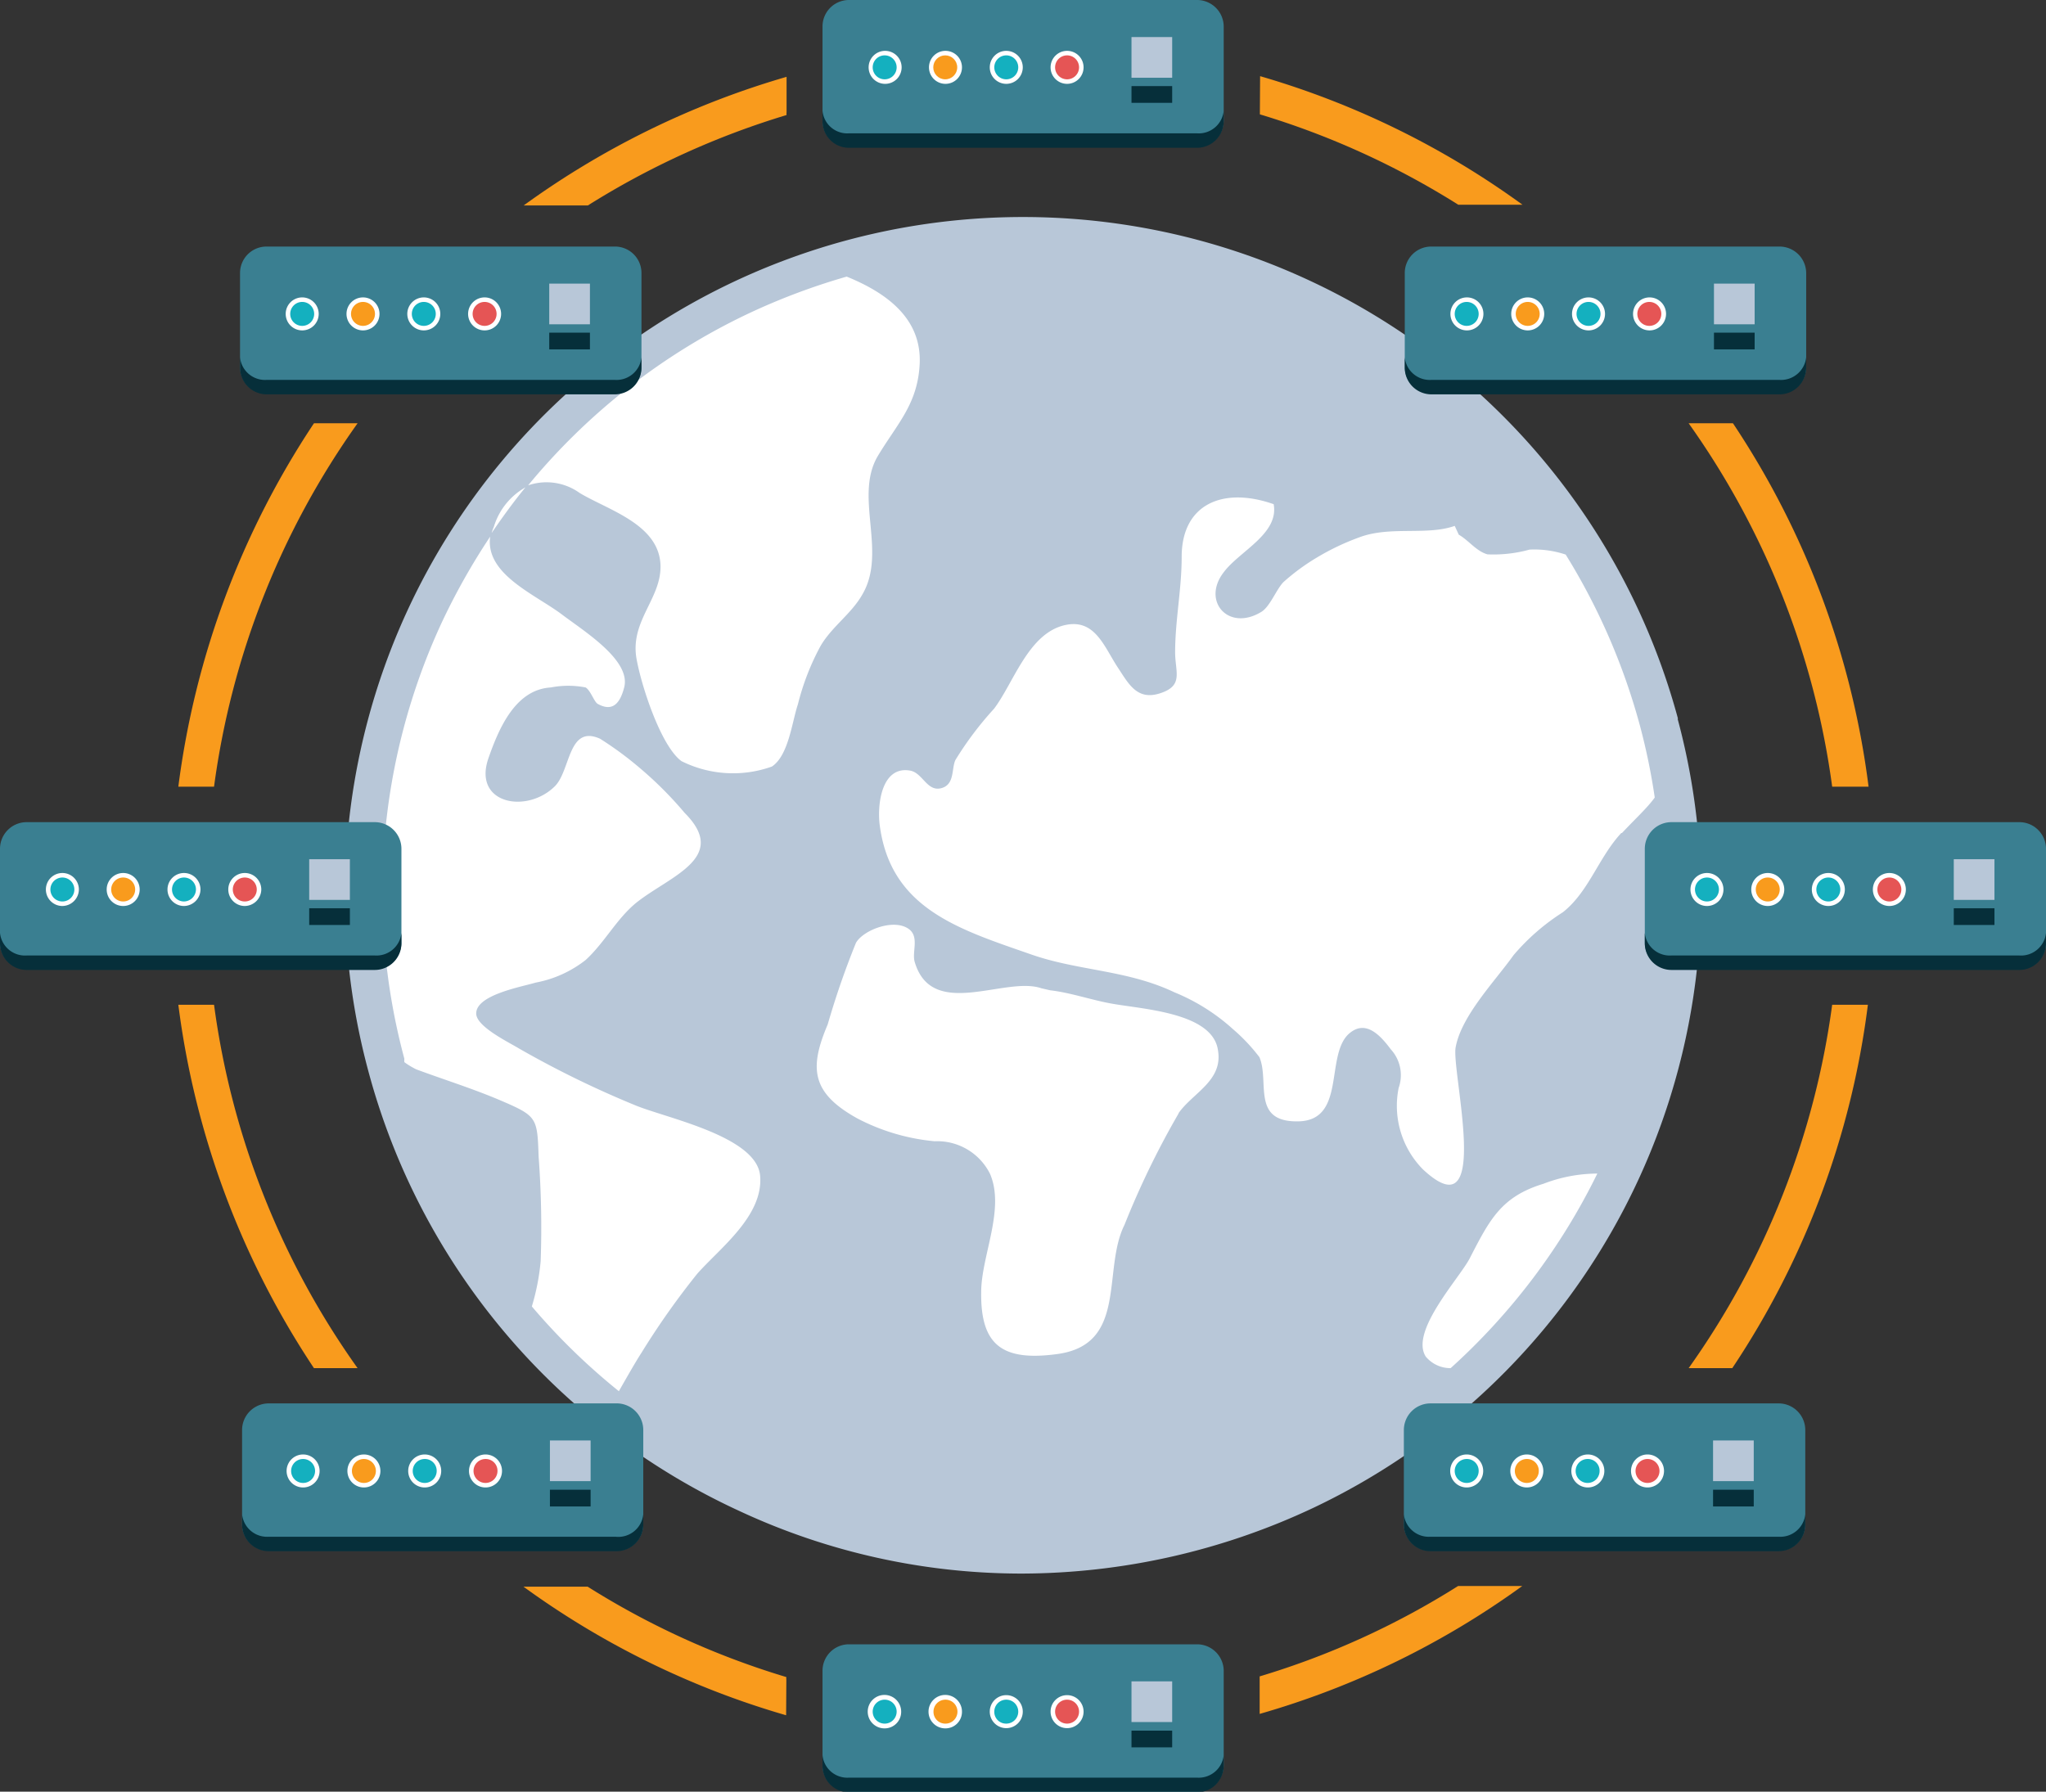 <svg id="Layer_1" data-name="Layer 1" xmlns="http://www.w3.org/2000/svg" viewBox="0 0 90.52 79.28"><rect x="0" y="0" width="90.52" height="79.28" fill="#333333" stroke="none"/><defs><style>.cls-1{fill:#fff;}.cls-2{fill:#b8c7d8;}.cls-3{fill:#f99b1d;}.cls-4{fill:#3a7f91;}.cls-5{fill:#062f3a;}.cls-6{fill:#14b0bf;}.cls-7{fill:#e55555;}</style></defs><path class="cls-1" d="M406.44,279.36a29.07,29.07,0,1,1-29.07-29.07A29.08,29.08,0,0,1,406.44,279.36Z" transform="translate(-332.11 -240)"/><path class="cls-2" d="M406.35,271.81h0a30,30,0,0,0-16.42-19.45h0a30,30,0,0,0-39.81,14.69h0a30,30,0,0,0-1.71,20.36h0a29.94,29.94,0,0,0,16.41,19.45h0a29.53,29.53,0,0,0,12.52,2.77,30.4,30.4,0,0,0,12.9-2.92h0a30,30,0,0,0,16.09-34.91Zm-40.09,2.11a5.11,5.11,0,0,1-4-.24c-.94-.69-1.82-3.48-2-4.6-.25-1.65,1.15-2.64,1.07-4.12-.1-1.78-2.34-2.4-3.58-3.15a2.51,2.51,0,0,0-2.34-.31c-.57.69-1.09,1.41-1.6,2.16-.32,1.74,2,2.64,3.2,3.56,1,.75,3,2,2.72,3.18-.22.88-.62,1.05-1.17.75-.16-.08-.32-.6-.54-.73a4,4,0,0,0-1.54,0c-1.54.09-2.28,1.74-2.77,3.16-.67,2,1.71,2.44,2.95,1.21.7-.7.58-2.74,2-2.1a15.17,15.17,0,0,1,1.74,1.28,16.45,16.45,0,0,1,2,2c2,2-.69,2.8-2.17,4-.86.72-1.38,1.75-2.21,2.51a5.1,5.1,0,0,1-2.21,1c-.63.19-2.69.55-2.63,1.4.05.57,1.44,1.24,1.9,1.52a43.59,43.59,0,0,0,5.09,2.49c1.33.57,5.42,1.37,5.57,3.14s-1.78,3.2-2.78,4.33a34.44,34.44,0,0,0-2.47,3.5c-.24.37-.6,1-1,1.7a28.43,28.43,0,0,1-3.85-3.75,10,10,0,0,0,.39-2,42,42,0,0,0-.09-4.63c-.06-1.72-.06-1.79-1.67-2.48-1.24-.53-2.5-.92-3.74-1.38A3.36,3.36,0,0,1,350,287a.66.66,0,0,1,0-.15h0a28.39,28.39,0,0,1,1.62-19.23h0a29.28,29.28,0,0,1,2.22-3.94,1.77,1.77,0,0,1,.12-.37,3,3,0,0,1,1.48-1.79,28.33,28.33,0,0,1,9.75-7.63,28.93,28.93,0,0,1,4.38-1.65c1.82.74,3.31,1.88,3.23,3.84-.08,1.8-1,2.67-1.86,4.11-1.05,1.79.43,4.24-.68,6.12-.48.85-1.35,1.42-1.85,2.28a11,11,0,0,0-1,2.58C367.15,271.94,367,273.43,366.26,273.92Zm18,15.34a37.56,37.56,0,0,0-2.4,4.94c-1,2,.17,5.31-3,5.72-2.41.32-3.37-.4-3.34-2.74,0-1.6,1.07-3.67.39-5.24a2.61,2.61,0,0,0-2.45-1.44,9.19,9.19,0,0,1-3.4-1c-2.07-1.14-2.15-2.24-1.33-4.17a36.49,36.49,0,0,1,1.25-3.61c.33-.58,1.75-1.12,2.39-.57.4.36.08,1,.21,1.42.77,2.59,4,.61,5.6,1.16l.39.09c.88.1,1.8.42,2.67.58,1.38.26,4.55.39,4.76,2.1C386.21,287.83,384.88,288.36,384.25,289.26Zm12,11.28a1.42,1.42,0,0,1-1.07-.51c-.72-1.12,1.51-3.49,1.95-4.36.88-1.71,1.39-2.72,3.26-3.29a6.68,6.68,0,0,1,2.38-.45A28.47,28.47,0,0,1,396.29,300.54Zm7.58-23.68c-1,1.07-1.44,2.61-2.59,3.51a9.64,9.64,0,0,0-2.18,1.9c-.81,1.14-2.31,2.68-2.56,4.08-.19,1.07,1.65,8.29-1.45,5.39a4,4,0,0,1-1.07-3.6,1.69,1.69,0,0,0-.35-1.71c-.54-.73-1.18-1.32-1.89-.65-1,1-.1,3.8-2.2,3.84s-1.26-1.76-1.72-2.84a8,8,0,0,0-1.17-1.24,8.8,8.8,0,0,0-2.59-1.63c-2.1-1-4.24-.94-6.35-1.68-3.15-1.1-6.17-2-6.68-5.65-.14-.94.06-2.71,1.34-2.48.55.1.74.93,1.36.78s.46-.87.64-1.25a14.83,14.83,0,0,1,1.71-2.27c.87-1.15,1.52-3.34,3.14-3.7,1.35-.3,1.74,1,2.37,1.93.47.72.85,1.42,1.86,1.08s.65-.91.64-1.79c0-1.44.29-2.79.29-4.24,0-2.33,1.82-3.12,4.07-2.33.24,1.31-1.5,2.07-2.2,3-1,1.27.18,2.64,1.63,1.78.4-.22.68-1,1-1.33a9.47,9.47,0,0,1,1.5-1.1,10.83,10.83,0,0,1,1.85-.88c1.37-.52,3-.07,4.23-.51l.18.39c.44.25.77.73,1.27.87a6,6,0,0,0,1.86-.21,4.37,4.37,0,0,1,1.6.22,28.43,28.43,0,0,1,3.29,7.59h0a28.1,28.1,0,0,1,.65,3.16C405,275.74,404.46,276.23,403.87,276.86Z" transform="translate(-332.11 -240)"/><path class="cls-3" d="M413.17,284.46a36,36,0,0,1-6.35,16.08h1.93a37.35,37.35,0,0,0,6-16.08Z" transform="translate(-332.11 -240)"/><path class="cls-3" d="M387.85,244.94s0,.08,0,.12a35.92,35.92,0,0,1,8.78,4h2.84a37.49,37.49,0,0,0-11.61-5.69Z" transform="translate(-332.11 -240)"/><path class="cls-3" d="M399.46,310.18h-2.84a35.55,35.55,0,0,1-8.78,4s0,.08,0,.12v1.54A37.27,37.27,0,0,0,399.46,310.18Z" transform="translate(-332.11 -240)"/><path class="cls-3" d="M366.9,314.33a.49.49,0,0,1,0-.12,35.78,35.78,0,0,1-8.79-4h-2.84a37.43,37.43,0,0,0,11.62,5.69Z" transform="translate(-332.11 -240)"/><path class="cls-3" d="M406.82,258.73a36,36,0,0,1,6.35,16.08h1.61a37.4,37.4,0,0,0-6-16.08Z" transform="translate(-332.11 -240)"/><path class="cls-3" d="M355.28,249.09h2.84a36.16,36.16,0,0,1,8.79-4,.49.49,0,0,1,0-.12V243.4A37.65,37.65,0,0,0,355.28,249.09Z" transform="translate(-332.11 -240)"/><path class="cls-3" d="M341.58,274.81a35.9,35.9,0,0,1,6.35-16.08H346a37.66,37.66,0,0,0-6,16.08Z" transform="translate(-332.11 -240)"/><path class="cls-3" d="M347.93,300.54a35.9,35.9,0,0,1-6.35-16.08H340a37.61,37.61,0,0,0,6,16.08Z" transform="translate(-332.11 -240)"/><path class="cls-4" d="M385.07,240h-15.4a1.17,1.17,0,0,0-1.17,1.18v4.15a1.17,1.17,0,0,0,1.17,1.18h15.4a1.18,1.18,0,0,0,1.18-1.18v-4.15A1.18,1.18,0,0,0,385.07,240Z" transform="translate(-332.11 -240)"/><path class="cls-5" d="M385.07,245.9h-15.4a1.1,1.1,0,0,1-1.17-1v.46a1.17,1.17,0,0,0,1.17,1.18h15.4a1.18,1.18,0,0,0,1.18-1.18v-.46A1.11,1.11,0,0,1,385.07,245.9Z" transform="translate(-332.11 -240)"/><path class="cls-1" d="M371.25,243.71A.73.73,0,1,1,372,243,.73.73,0,0,1,371.25,243.71Zm0-1.06a.33.33,0,1,0,.33.33A.33.33,0,0,0,371.25,242.65Z" transform="translate(-332.11 -240)"/><path class="cls-6" d="M371.25,243.51a.53.53,0,1,1,.53-.53A.53.53,0,0,1,371.25,243.51Z" transform="translate(-332.11 -240)"/><path class="cls-1" d="M376.63,243.71a.73.73,0,1,1,.73-.73A.73.73,0,0,1,376.63,243.71Zm0-1.06a.33.33,0,1,0,.33.33A.33.33,0,0,0,376.63,242.65Z" transform="translate(-332.11 -240)"/><path class="cls-6" d="M376.63,243.51a.53.53,0,1,1,0-1.06.53.53,0,1,1,0,1.06Z" transform="translate(-332.11 -240)"/><path class="cls-1" d="M373.94,243.71a.73.73,0,1,1,.73-.73A.73.73,0,0,1,373.94,243.71Zm0-1.06a.33.33,0,1,0,.33.33A.33.33,0,0,0,373.94,242.65Z" transform="translate(-332.11 -240)"/><circle class="cls-3" cx="41.82" cy="2.98" r="0.53"/><path class="cls-1" d="M379.32,243.71a.73.73,0,1,1,.73-.73A.73.73,0,0,1,379.32,243.71Zm0-1.06a.33.33,0,1,0,.33.33A.33.33,0,0,0,379.32,242.65Z" transform="translate(-332.11 -240)"/><path class="cls-7" d="M379.32,243.51a.53.53,0,1,1,.53-.53A.53.53,0,0,1,379.32,243.51Z" transform="translate(-332.11 -240)"/><rect class="cls-5" x="50.06" y="3.81" width="1.8" height="0.74"/><rect class="cls-2" x="50.06" y="1.64" width="1.8" height="1.8"/><path class="cls-4" d="M385.07,312.76h-15.4a1.17,1.17,0,0,0-1.17,1.18v4.16a1.17,1.17,0,0,0,1.17,1.18h15.4a1.18,1.18,0,0,0,1.18-1.18v-4.16A1.18,1.18,0,0,0,385.07,312.76Z" transform="translate(-332.11 -240)"/><path class="cls-5" d="M385.07,318.66h-15.4a1.1,1.1,0,0,1-1.17-1v.47a1.17,1.17,0,0,0,1.17,1.18h15.4a1.18,1.18,0,0,0,1.18-1.18v-.47A1.11,1.11,0,0,1,385.07,318.66Z" transform="translate(-332.11 -240)"/><path class="cls-1" d="M371.25,316.48a.74.74,0,1,1,.73-.74A.73.73,0,0,1,371.25,316.48Zm0-1.07a.33.33,0,0,0-.33.33.33.33,0,0,0,.66,0A.33.33,0,0,0,371.25,315.41Z" transform="translate(-332.11 -240)"/><path class="cls-6" d="M371.25,316.27a.53.53,0,0,1-.53-.53.53.53,0,0,1,1.06,0A.53.53,0,0,1,371.25,316.27Z" transform="translate(-332.11 -240)"/><path class="cls-1" d="M376.63,316.47a.73.73,0,0,1,0-1.46.73.73,0,0,1,0,1.46Zm0-1.06a.33.33,0,0,0-.33.33.33.33,0,0,0,.66,0A.33.33,0,0,0,376.63,315.41Z" transform="translate(-332.11 -240)"/><path class="cls-6" d="M376.63,316.27a.52.52,0,0,1-.53-.53.53.53,0,0,1,.53-.53.53.53,0,0,1,.53.53A.53.53,0,0,1,376.63,316.27Z" transform="translate(-332.11 -240)"/><path class="cls-1" d="M373.94,316.48a.74.74,0,1,1,.73-.74A.73.73,0,0,1,373.94,316.48Zm0-1.07a.33.33,0,0,0-.33.33.33.33,0,0,0,.66,0A.33.33,0,0,0,373.94,315.41Z" transform="translate(-332.11 -240)"/><path class="cls-3" d="M373.94,316.27a.52.52,0,0,1-.53-.53.53.53,0,0,1,.53-.53.53.53,0,0,1,.53.53A.53.53,0,0,1,373.94,316.27Z" transform="translate(-332.11 -240)"/><path class="cls-1" d="M379.32,316.47a.73.73,0,1,1,.73-.73A.73.73,0,0,1,379.32,316.47Zm0-1.06a.33.33,0,0,0-.33.33.33.33,0,0,0,.66,0A.33.33,0,0,0,379.32,315.41Z" transform="translate(-332.11 -240)"/><path class="cls-7" d="M379.32,316.27a.53.53,0,0,1-.53-.53.53.53,0,0,1,1.06,0A.53.53,0,0,1,379.32,316.27Z" transform="translate(-332.11 -240)"/><rect class="cls-5" x="50.06" y="76.58" width="1.8" height="0.74"/><rect class="cls-2" x="50.06" y="74.4" width="1.8" height="1.8"/><path class="cls-4" d="M410.8,302.1H395.4a1.18,1.18,0,0,0-1.18,1.18v4.16a1.18,1.18,0,0,0,1.18,1.18h15.4a1.18,1.18,0,0,0,1.18-1.18v-4.16A1.18,1.18,0,0,0,410.8,302.1Z" transform="translate(-332.11 -240)"/><path class="cls-5" d="M410.8,308H395.4a1.11,1.11,0,0,1-1.18-1v.46a1.18,1.18,0,0,0,1.18,1.18h15.4a1.18,1.18,0,0,0,1.18-1.18V307A1.11,1.11,0,0,1,410.8,308Z" transform="translate(-332.11 -240)"/><path class="cls-1" d="M397,305.82a.73.73,0,0,1,0-1.46.73.73,0,0,1,0,1.46Zm0-1.06a.33.33,0,0,0,0,.66.33.33,0,0,0,0-.66Z" transform="translate(-332.11 -240)"/><path class="cls-6" d="M397,305.62a.53.53,0,0,1-.53-.53.53.53,0,0,1,.53-.53.52.52,0,0,1,.53.53A.53.53,0,0,1,397,305.62Z" transform="translate(-332.11 -240)"/><path class="cls-1" d="M402.35,305.82a.73.73,0,1,1,.74-.73A.73.73,0,0,1,402.35,305.82Zm0-1.06a.33.33,0,1,0,.33.33A.33.33,0,0,0,402.35,304.76Z" transform="translate(-332.11 -240)"/><path class="cls-6" d="M402.35,305.62a.53.53,0,0,1-.53-.53.53.53,0,0,1,.53-.53.52.52,0,0,1,.53.53A.53.53,0,0,1,402.35,305.62Z" transform="translate(-332.11 -240)"/><path class="cls-1" d="M399.66,305.82a.73.73,0,0,1,0-1.46.73.73,0,0,1,0,1.46Zm0-1.06a.33.33,0,1,0,.33.33A.33.33,0,0,0,399.66,304.76Z" transform="translate(-332.11 -240)"/><path class="cls-3" d="M399.66,305.62a.53.53,0,0,1-.53-.53.53.53,0,0,1,.53-.53.52.52,0,0,1,.53.53A.53.53,0,0,1,399.66,305.62Z" transform="translate(-332.11 -240)"/><path class="cls-1" d="M405,305.82a.73.73,0,0,1,0-1.46.73.73,0,0,1,0,1.46Zm0-1.06a.33.33,0,1,0,.33.33A.33.33,0,0,0,405,304.76Z" transform="translate(-332.11 -240)"/><path class="cls-7" d="M405,305.62a.53.53,0,0,1-.53-.53.53.53,0,0,1,1.06,0A.53.53,0,0,1,405,305.62Z" transform="translate(-332.11 -240)"/><rect class="cls-5" x="75.79" y="65.92" width="1.8" height="0.74"/><rect class="cls-2" x="75.79" y="63.74" width="1.8" height="1.8"/><path class="cls-4" d="M359.34,302.1H344a1.18,1.18,0,0,0-1.18,1.18v4.16a1.18,1.18,0,0,0,1.18,1.18h15.39a1.18,1.18,0,0,0,1.18-1.18v-4.16A1.18,1.18,0,0,0,359.34,302.1Z" transform="translate(-332.11 -240)"/><path class="cls-5" d="M359.34,308H344a1.11,1.11,0,0,1-1.18-1v.46a1.18,1.18,0,0,0,1.18,1.18h15.39a1.18,1.18,0,0,0,1.18-1.18V307A1.11,1.11,0,0,1,359.34,308Z" transform="translate(-332.11 -240)"/><path class="cls-1" d="M345.52,305.82a.73.73,0,0,1,0-1.46.73.73,0,0,1,0,1.46Zm0-1.06a.33.33,0,1,0,.33.33A.33.33,0,0,0,345.52,304.76Z" transform="translate(-332.11 -240)"/><path class="cls-6" d="M345.52,305.62a.53.53,0,0,1-.53-.53.53.53,0,1,1,1.06,0A.53.53,0,0,1,345.52,305.62Z" transform="translate(-332.11 -240)"/><path class="cls-1" d="M350.9,305.82a.73.73,0,1,1,.73-.73A.73.73,0,0,1,350.9,305.82Zm0-1.06a.33.33,0,1,0,.33.33A.33.33,0,0,0,350.9,304.76Z" transform="translate(-332.11 -240)"/><path class="cls-6" d="M350.9,305.62a.53.53,0,0,1-.53-.53.53.53,0,0,1,.53-.53.52.52,0,0,1,.53.53A.53.53,0,0,1,350.9,305.62Z" transform="translate(-332.11 -240)"/><path class="cls-1" d="M348.21,305.82a.73.73,0,0,1,0-1.46.73.73,0,0,1,0,1.46Zm0-1.06a.33.33,0,1,0,.33.33A.33.33,0,0,0,348.21,304.76Z" transform="translate(-332.11 -240)"/><path class="cls-3" d="M348.21,305.62a.53.53,0,0,1-.53-.53.53.53,0,1,1,1.06,0A.53.53,0,0,1,348.21,305.62Z" transform="translate(-332.11 -240)"/><path class="cls-1" d="M353.59,305.82a.73.73,0,0,1,0-1.46.73.73,0,0,1,0,1.46Zm0-1.06a.33.33,0,1,0,.33.33A.33.33,0,0,0,353.59,304.76Z" transform="translate(-332.11 -240)"/><path class="cls-7" d="M353.59,305.62a.53.53,0,0,1-.53-.53.53.53,0,0,1,.53-.53.52.52,0,0,1,.53.53A.53.53,0,0,1,353.59,305.62Z" transform="translate(-332.11 -240)"/><rect class="cls-5" x="24.33" y="65.92" width="1.8" height="0.74"/><rect class="cls-2" x="24.33" y="63.74" width="1.8" height="1.8"/><path class="cls-4" d="M359.31,250.91h-15.4a1.17,1.17,0,0,0-1.18,1.17v4.16a1.18,1.18,0,0,0,1.18,1.18h15.4a1.18,1.18,0,0,0,1.18-1.18v-4.16A1.17,1.17,0,0,0,359.31,250.91Z" transform="translate(-332.11 -240)"/><path class="cls-5" d="M359.31,256.81h-15.4a1.11,1.11,0,0,1-1.18-1v.46a1.18,1.18,0,0,0,1.18,1.18h15.4a1.18,1.18,0,0,0,1.18-1.18v-.46A1.11,1.11,0,0,1,359.31,256.81Z" transform="translate(-332.11 -240)"/><path class="cls-1" d="M345.48,254.62a.73.73,0,1,1,.73-.73A.73.73,0,0,1,345.48,254.62Zm0-1.06a.33.33,0,1,0,.33.33A.33.33,0,0,0,345.48,253.56Z" transform="translate(-332.11 -240)"/><path class="cls-6" d="M345.48,254.42a.53.53,0,0,1,0-1.06.53.53,0,1,1,0,1.06Z" transform="translate(-332.11 -240)"/><path class="cls-1" d="M350.86,254.62a.73.73,0,1,1,.73-.73A.73.73,0,0,1,350.86,254.62Zm0-1.06a.33.33,0,1,0,.33.33A.33.33,0,0,0,350.86,253.56Z" transform="translate(-332.11 -240)"/><path class="cls-6" d="M350.86,254.42a.53.53,0,0,1,0-1.06.53.53,0,1,1,0,1.06Z" transform="translate(-332.11 -240)"/><path class="cls-1" d="M348.17,254.62a.73.73,0,1,1,.73-.73A.73.73,0,0,1,348.17,254.62Zm0-1.06a.33.33,0,1,0,.33.33A.33.33,0,0,0,348.17,253.56Z" transform="translate(-332.11 -240)"/><path class="cls-3" d="M348.17,254.42a.53.53,0,0,1,0-1.06.53.53,0,1,1,0,1.06Z" transform="translate(-332.11 -240)"/><path class="cls-1" d="M353.55,254.62a.73.73,0,1,1,.73-.73A.73.73,0,0,1,353.55,254.62Zm0-1.06a.33.33,0,1,0,.33.33A.33.33,0,0,0,353.55,253.56Z" transform="translate(-332.11 -240)"/><path class="cls-7" d="M353.55,254.42a.53.53,0,1,1,.53-.53A.53.53,0,0,1,353.55,254.42Z" transform="translate(-332.11 -240)"/><rect class="cls-5" x="24.3" y="14.72" width="1.8" height="0.74"/><rect class="cls-2" x="24.3" y="12.55" width="1.8" height="1.8"/><path class="cls-4" d="M410.83,250.91H395.44a1.17,1.17,0,0,0-1.18,1.17v4.16a1.18,1.18,0,0,0,1.18,1.18h15.39a1.18,1.18,0,0,0,1.19-1.18v-4.16A1.18,1.18,0,0,0,410.83,250.91Z" transform="translate(-332.11 -240)"/><path class="cls-5" d="M410.83,256.81H395.44a1.11,1.11,0,0,1-1.18-1v.46a1.18,1.18,0,0,0,1.18,1.18h15.39a1.18,1.18,0,0,0,1.19-1.18v-.46A1.12,1.12,0,0,1,410.83,256.81Z" transform="translate(-332.11 -240)"/><path class="cls-1" d="M397,254.62a.73.73,0,1,1,.74-.73A.73.73,0,0,1,397,254.62Zm0-1.06a.33.33,0,0,0,0,.66.33.33,0,0,0,0-.66Z" transform="translate(-332.11 -240)"/><path class="cls-6" d="M397,254.42a.53.53,0,1,1,0-1.06.53.53,0,0,1,0,1.06Z" transform="translate(-332.11 -240)"/><path class="cls-1" d="M402.39,254.62a.73.73,0,1,1,.73-.73A.73.73,0,0,1,402.39,254.62Zm0-1.06a.33.33,0,0,0,0,.66.33.33,0,0,0,0-.66Z" transform="translate(-332.11 -240)"/><path class="cls-6" d="M402.39,254.42a.53.53,0,1,1,0-1.06.53.53,0,0,1,0,1.06Z" transform="translate(-332.11 -240)"/><path class="cls-1" d="M399.7,254.62a.73.73,0,1,1,.73-.73A.73.73,0,0,1,399.7,254.62Zm0-1.06a.33.33,0,0,0,0,.66.33.33,0,0,0,0-.66Z" transform="translate(-332.11 -240)"/><path class="cls-3" d="M399.7,254.42a.53.53,0,1,1,0-1.06.53.53,0,0,1,0,1.06Z" transform="translate(-332.11 -240)"/><path class="cls-1" d="M405.08,254.62a.73.73,0,1,1,.74-.73A.73.73,0,0,1,405.08,254.62Zm0-1.06a.33.33,0,1,0,.33.33A.33.33,0,0,0,405.08,253.56Z" transform="translate(-332.11 -240)"/><path class="cls-7" d="M405.08,254.42a.53.53,0,1,1,0-1.06.53.53,0,0,1,0,1.06Z" transform="translate(-332.11 -240)"/><rect class="cls-5" x="75.83" y="14.72" width="1.8" height="0.74"/><rect class="cls-2" x="75.83" y="12.55" width="1.8" height="1.8"/><path class="cls-4" d="M421.45,276.38H406.06a1.18,1.18,0,0,0-1.18,1.18v4.15a1.18,1.18,0,0,0,1.18,1.18h15.39a1.18,1.18,0,0,0,1.18-1.18v-4.15A1.18,1.18,0,0,0,421.45,276.38Z" transform="translate(-332.11 -240)"/><path class="cls-5" d="M421.45,282.28H406.06a1.11,1.11,0,0,1-1.18-1v.46a1.18,1.18,0,0,0,1.18,1.18h15.39a1.18,1.18,0,0,0,1.18-1.18v-.46A1.11,1.11,0,0,1,421.45,282.28Z" transform="translate(-332.11 -240)"/><path class="cls-1" d="M407.63,280.09a.73.73,0,1,1,.73-.73A.73.73,0,0,1,407.63,280.09Zm0-1.06a.33.33,0,1,0,.33.33A.33.33,0,0,0,407.63,279Z" transform="translate(-332.11 -240)"/><path class="cls-6" d="M407.63,279.89a.53.53,0,1,1,.53-.53A.53.53,0,0,1,407.63,279.89Z" transform="translate(-332.11 -240)"/><path class="cls-1" d="M413,280.09a.73.73,0,1,1,.73-.73A.73.73,0,0,1,413,280.09Zm0-1.06a.33.33,0,1,0,.33.33A.33.33,0,0,0,413,279Z" transform="translate(-332.11 -240)"/><path class="cls-6" d="M413,279.89a.53.53,0,0,1,0-1.06.53.53,0,0,1,0,1.06Z" transform="translate(-332.11 -240)"/><path class="cls-1" d="M410.32,280.09a.73.73,0,1,1,.73-.73A.73.73,0,0,1,410.32,280.09Zm0-1.06a.33.33,0,1,0,.33.33A.33.33,0,0,0,410.32,279Z" transform="translate(-332.11 -240)"/><path class="cls-3" d="M410.32,279.89a.53.53,0,1,1,.53-.53A.53.53,0,0,1,410.32,279.89Z" transform="translate(-332.11 -240)"/><path class="cls-1" d="M415.7,280.09a.73.73,0,1,1,.73-.73A.73.73,0,0,1,415.7,280.09Zm0-1.06a.33.33,0,1,0,.33.33A.33.33,0,0,0,415.7,279Z" transform="translate(-332.11 -240)"/><path class="cls-7" d="M415.7,279.89a.53.53,0,1,1,.53-.53A.53.53,0,0,1,415.7,279.89Z" transform="translate(-332.11 -240)"/><rect class="cls-5" x="86.44" y="40.19" width="1.8" height="0.74"/><rect class="cls-2" x="86.44" y="38.02" width="1.8" height="1.8"/><path class="cls-4" d="M348.69,276.38h-15.4a1.18,1.18,0,0,0-1.18,1.18v4.15a1.18,1.18,0,0,0,1.18,1.18h15.4a1.18,1.18,0,0,0,1.18-1.18v-4.15A1.18,1.18,0,0,0,348.69,276.38Z" transform="translate(-332.11 -240)"/><path class="cls-5" d="M348.69,282.28h-15.4a1.11,1.11,0,0,1-1.18-1v.46a1.18,1.18,0,0,0,1.18,1.18h15.4a1.18,1.18,0,0,0,1.18-1.18v-.46A1.11,1.11,0,0,1,348.69,282.28Z" transform="translate(-332.11 -240)"/><path class="cls-1" d="M334.87,280.09a.73.73,0,1,1,.73-.73A.74.74,0,0,1,334.87,280.09Zm0-1.06a.33.33,0,1,0,0,.66.33.33,0,1,0,0-.66Z" transform="translate(-332.11 -240)"/><path class="cls-6" d="M334.87,279.89a.53.53,0,1,1,0-1.06.53.53,0,1,1,0,1.06Z" transform="translate(-332.11 -240)"/><path class="cls-1" d="M340.25,280.09a.73.73,0,1,1,.73-.73A.74.74,0,0,1,340.25,280.09Zm0-1.06a.33.33,0,1,0,0,.66.33.33,0,1,0,0-.66Z" transform="translate(-332.11 -240)"/><path class="cls-6" d="M340.25,279.89a.53.53,0,1,1,.53-.53A.54.54,0,0,1,340.25,279.89Z" transform="translate(-332.11 -240)"/><path class="cls-1" d="M337.56,280.09a.73.73,0,1,1,.73-.73A.73.73,0,0,1,337.56,280.09Zm0-1.06a.33.33,0,1,0,0,.66.33.33,0,0,0,0-.66Z" transform="translate(-332.11 -240)"/><path class="cls-3" d="M337.56,279.89a.53.53,0,1,1,0-1.06.53.53,0,1,1,0,1.06Z" transform="translate(-332.11 -240)"/><path class="cls-1" d="M342.94,280.09a.73.73,0,1,1,.73-.73A.74.74,0,0,1,342.94,280.09Zm0-1.06a.33.33,0,1,0,0,.66.33.33,0,1,0,0-.66Z" transform="translate(-332.11 -240)"/><path class="cls-7" d="M342.94,279.89a.53.53,0,1,1,0-1.06.53.53,0,1,1,0,1.06Z" transform="translate(-332.11 -240)"/><rect class="cls-5" x="13.68" y="40.19" width="1.8" height="0.74"/><rect class="cls-2" x="13.68" y="38.02" width="1.8" height="1.8"/></svg>